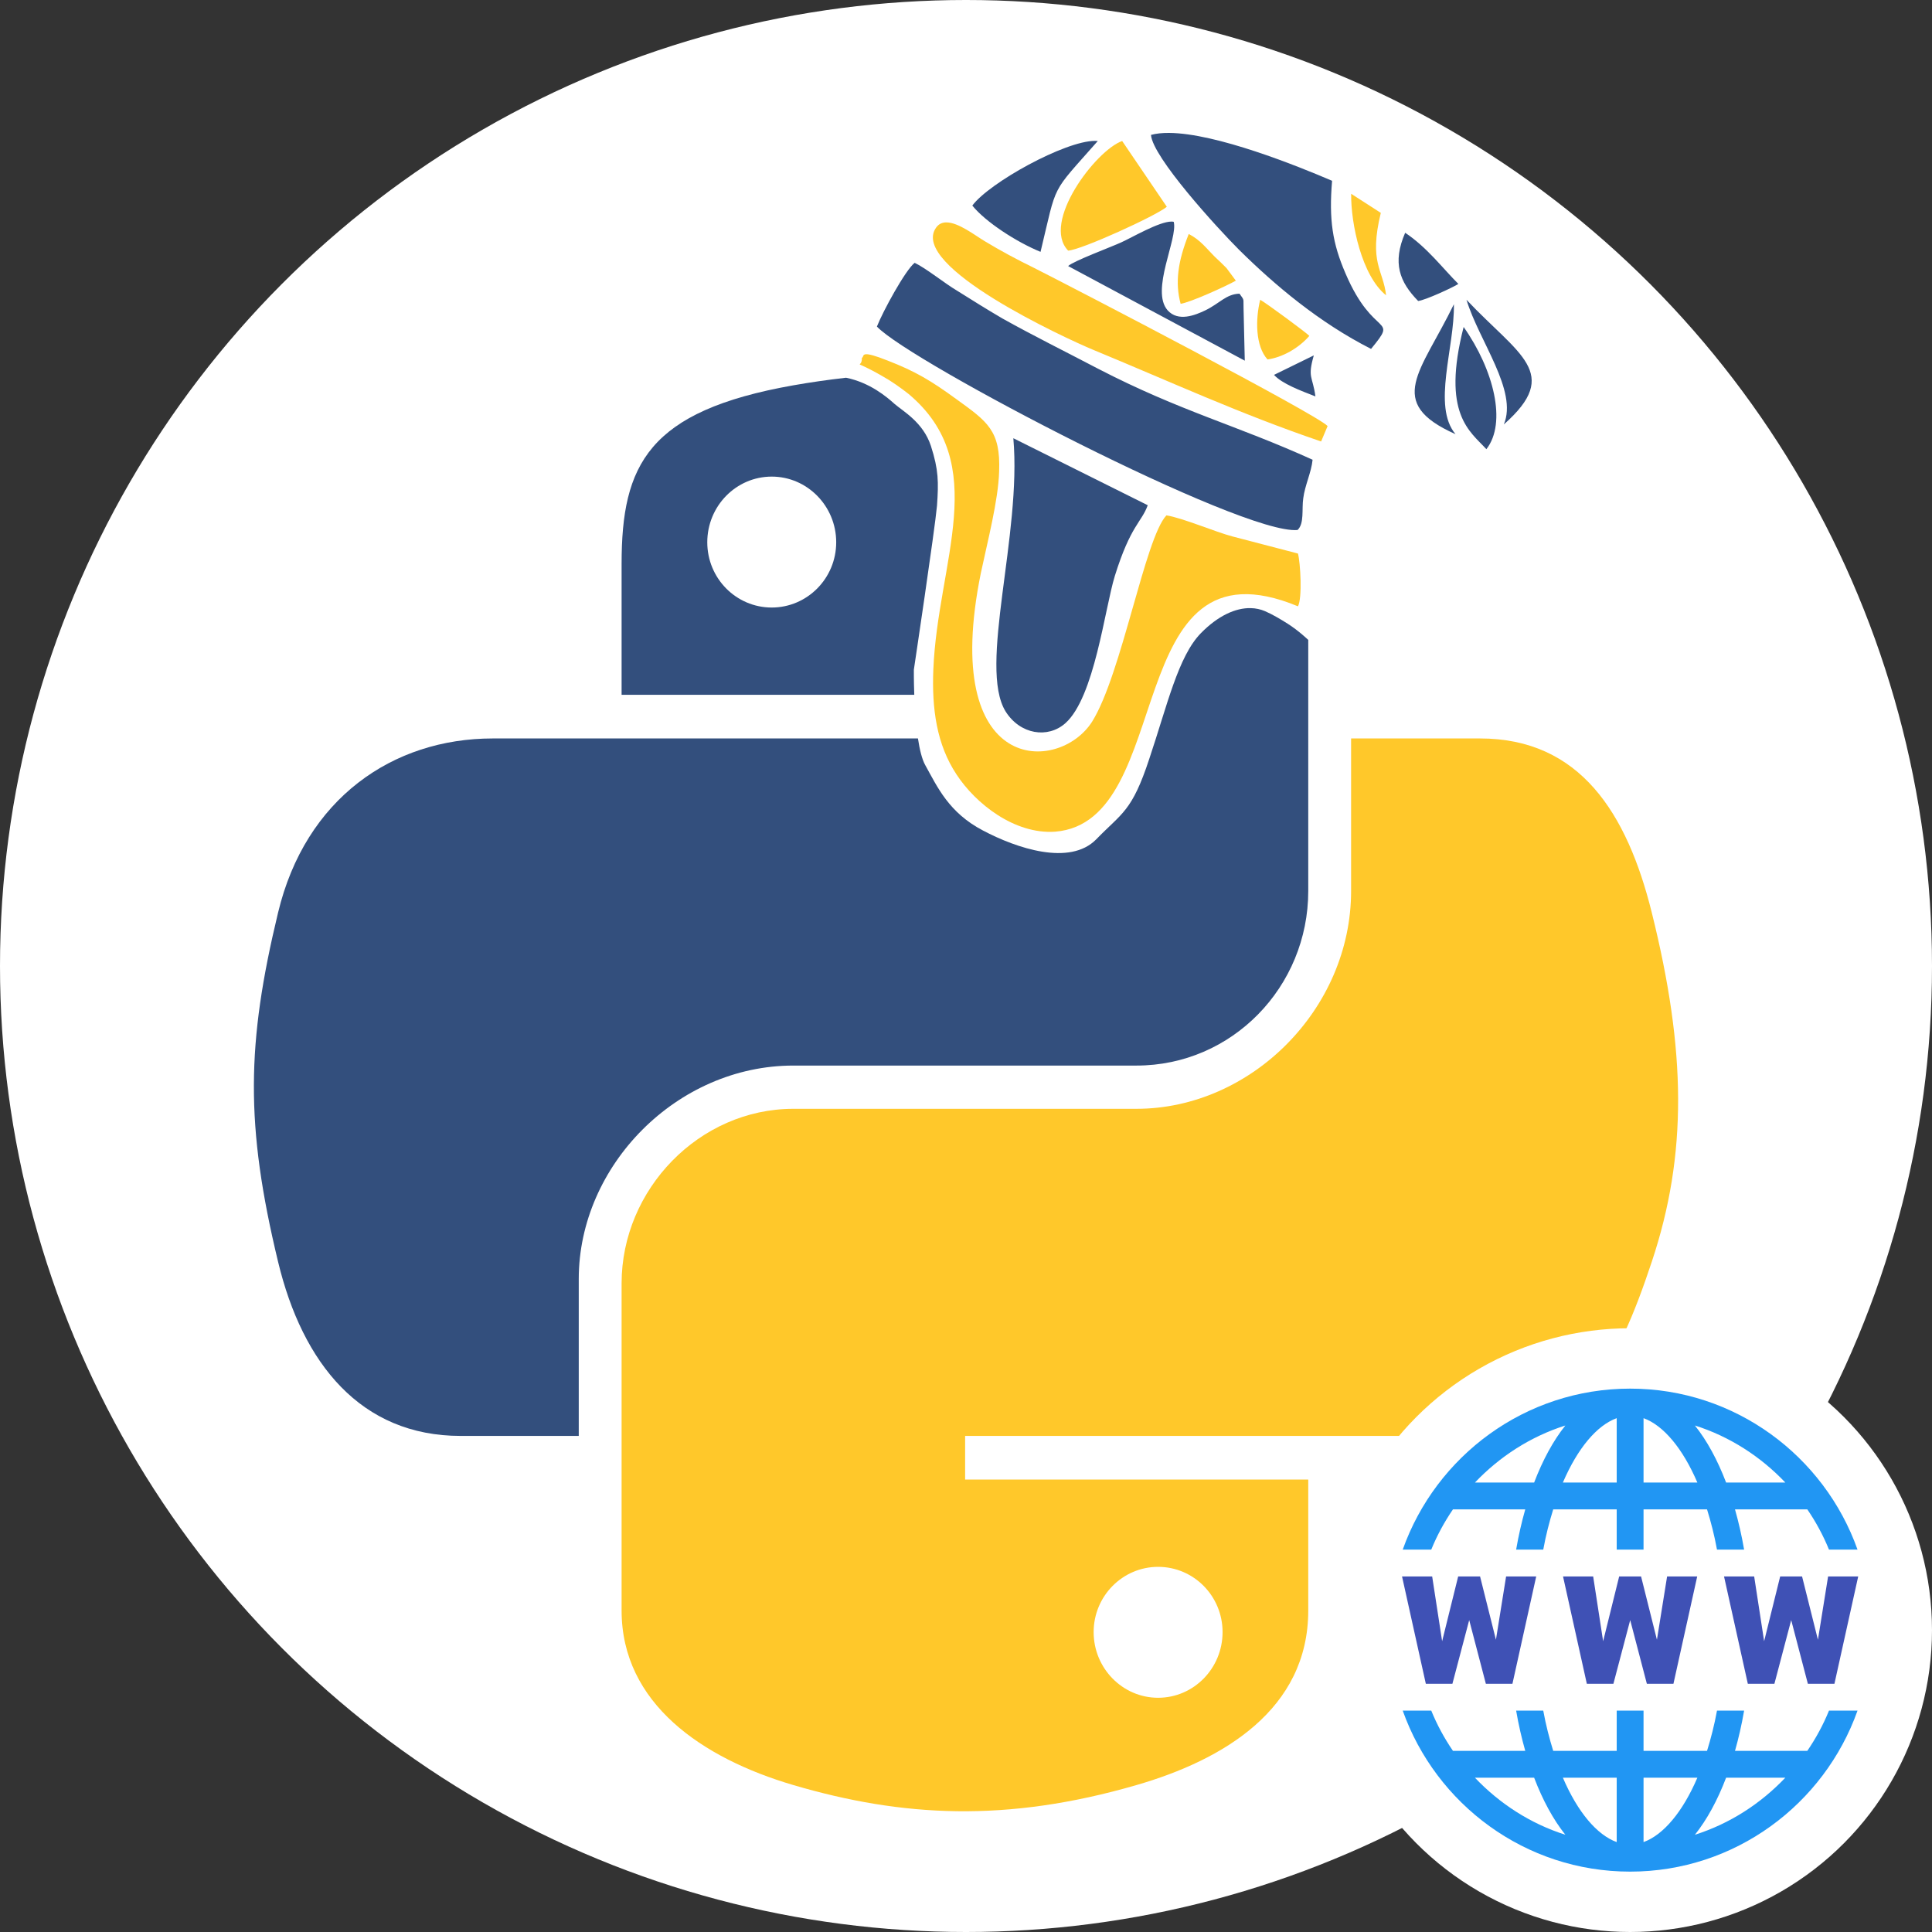 <?xml version="1.0" encoding="UTF-8" standalone="no"?>
<svg
     xmlns:svg="http://www.w3.org/2000/svg"
     xmlns="http://www.w3.org/2000/svg"
     width="1024"
     height="1024"
     version="1.1"
     viewBox="0 0 1024 1024">
     <rect x="0" y="0" width="1024" height="1024" fill="#333333" stroke="none"/>
     <circle
         cx="512"
         cy="512"
         r="512"
         style="fill:#ffffff" />
     <g>
          <g>
               <g>
                    <path
                         d="m 594.766,74.733 c -13.989,4.95 -43.042,43.258 -28.623,58.108 7.102,-0.43 46.701,-18.508 52.296,-23.242 z m 121.379,27.979 c -0.215,15.71 5.595,43.473 18.508,53.803 -1.507,-13.558 -9.255,-17.217 -2.799,-43.688 z m -214.519,15.162 c -2.145,-0.003 -4.028,0.763 -5.427,2.7 -14.85,20.445 69.082,58.969 83.07,64.779 40.675,16.786 77.906,34.003 120.948,48.638 l 3.443,-8.18 c -5.811,-6.241 -132.354,-72.096 -155.812,-83.932 -8.823,-4.304 -17.646,-9.038 -25.824,-13.988 -5.165,-3.067 -13.963,-10.007 -20.399,-10.017 z m 128.434,6.143 c -5.811,14.634 -7.316,25.825 -4.303,37.016 5.38,-0.861 23.457,-9.039 29.268,-12.268 l -4.95,-6.671 c -2.367,-2.367 -4.089,-4.088 -6.241,-6.025 -4.519,-4.519 -7.533,-8.824 -13.774,-12.052 z m 37.876,34.864 c -2.582,10.33 -2.582,24.534 3.874,31.636 7.748,-1.076 16.356,-5.81 22.167,-12.481 -1.291,-1.506 -22.598,-17.218 -26.041,-19.154 z m -208.917,28.869 c -1.969,0.091 -1.235,1.543 -2.204,1.906 0.215,6.672 -6.67,-0.431 11.192,9.9 4.304,2.367 9.469,6.027 13.558,9.255 44.118,37.016 15.495,88.88 13.128,145.911 -0.861,20.875 1.722,39.814 12.268,55.74 10.115,15.495 30.774,31.851 52.295,30.345 64.993,-5.165 33.789,-158.826 128.697,-119.442 2.367,-4.519 1.291,-23.027 0,-27.977 l -34.65,-9.04 c -9.039,-2.367 -26.686,-9.899 -35.079,-11.19 -11.406,12.052 -23.672,84.148 -39.383,109.327 -17.432,27.547 -80.92,29.053 -58.968,-78.767 3.443,-16.356 9.254,-38.523 9.684,-53.803 0.861,-21.736 -6.24,-26.471 -22.596,-38.307 -13.558,-9.9 -21.953,-14.85 -36.372,-20.445 -6.873,-2.73 -10.039,-3.483 -11.57,-3.413 z"
                         style="fill:#ffc82a" />
                    <path
                         d="m 619.607,70.45 c -3.59,-0.024 -6.817,0.302 -9.561,1.055 0.861,11.837 35.079,49.284 46.7,60.905 18.938,18.723 42.396,38.523 69.943,52.512 14.85,-18.078 1.508,-4.734 -13.557,-40.029 -6.887,-15.926 -8.824,-28.408 -7.102,-49.068 C 687.576,87.916 644.734,70.615 619.607,70.45 Z m -39.224,4.215 c -15.996,0.005 -56.064,22.195 -65.029,34.288 6.887,8.608 23.457,19.368 36.155,24.533 9.039,-37.447 4.95,-29.914 30.345,-58.753 -0.464,-0.047 -0.954,-0.069 -1.47,-0.068 z m 40.511,42.777 c -6.56,-0.013 -20.922,8.472 -26.773,11.095 -5.165,2.367 -25.396,9.9 -27.979,12.483 l 93.616,50.144 -0.645,-27.548 c -0.215,-5.595 0.645,-4.089 -2.153,-7.962 -7.102,0.215 -10.545,5.165 -18.077,8.824 -5.38,2.583 -14.419,6.241 -20.014,0 -9.254,-10.545 5.595,-38.092 3.228,-46.916 -0.363,-0.081 -0.766,-0.119 -1.204,-0.12 z m 123.874,5.929 c -6.887,15.926 -3.013,26.041 6.887,36.156 3.874,-0.43 18.723,-7.318 21.305,-9.04 -8.393,-8.393 -16.571,-19.369 -28.192,-27.117 z m -259.974,15.926 c -4.95,3.874 -16.786,25.61 -20.014,33.788 17.862,18.939 193.689,110.619 222.958,107.821 3.659,-3.443 2.152,-10.976 3.013,-16.786 0.861,-6.887 4.304,-13.774 4.95,-20.445 -40.244,-18.293 -69.943,-25.611 -113.631,-48.208 -18.078,-9.469 -34.219,-17.432 -50.79,-26.686 -8.824,-5.165 -15.28,-9.254 -23.889,-14.634 -6.887,-4.089 -16.355,-11.836 -22.596,-14.849 z m 292.47,19.584 c 6.671,21.951 27.333,48.208 19.801,66.07 30.99,-27.332 7.746,-36.802 -19.801,-66.07 z m -6.671,2.368 c -17.432,35.94 -36.8,52.081 0.862,68.867 -12.482,-14.85 -0.431,-45.84 -0.862,-68.867 z m 5.165,12.052 c -11.837,46.27 3.444,55.308 12.052,64.778 10.976,-13.989 3.873,-42.181 -12.052,-64.778 z m -79.412,15.065 -21.092,10.33 c 4.304,4.735 14.204,8.393 21.952,11.406 -1.506,-10.976 -4.303,-9.684 -0.86,-21.736 z M 537.09,232.269 c 4.519,51.22 -18.724,121.162 -4.09,144.836 7.748,12.267 22.382,14.419 31.636,6.241 15.495,-13.773 20.877,-60.689 26.257,-78.121 8.393,-26.901 14.203,-28.408 17.431,-37.447 z"
                         style="fill:#334f7d" />
               </g>
          </g>
          <g>
               <path
                    d="m 716.11,391.396 v 80.853 c 0,62.684 -53.144,115.443 -113.746,115.443 H 420.498 c -49.816,0 -91.038,42.636 -91.038,92.524 v 173.377 c 0,49.344 42.908,78.368 91.038,92.524 57.636,16.947 112.906,20.01 181.866,0 45.839,-13.272 91.039,-39.981 91.039,-92.524 v -69.393 H 511.537 v -23.131 h 181.865 91.039 c 52.917,0 72.636,-36.911 91.039,-92.312 19.009,-57.035 18.201,-111.883 0,-185.049 -13.078,-52.679 -38.055,-92.312 -91.039,-92.312 z M 613.823,830.462 c 18.874,7e-5 34.166,15.465 34.166,34.591 0,19.193 -15.292,34.803 -34.166,34.803 -18.808,0 -34.166,-15.61 -34.166,-34.803 0,-19.125 15.359,-34.591 34.166,-34.591 z"
                    style="fill:#ffc82a" />
               <path
                    d="m 448.424,200.205 c -9.664,1.098 -19.006,2.441 -27.926,4.02 -77.049,13.612 -91.039,42.104 -91.039,94.646 v 69.395 h 155.125 c -0.28,-7.652 -0.221,-13.328 -0.221,-13.328 0,0 11.192,-74.678 12.268,-86.945 0.861,-12.482 0.86,-18.937 -3.229,-31.635 -4.089,-12.482 -14.635,-18.294 -19.154,-22.168 -4.302,-3.872 -13.138,-11.398 -25.824,-13.984 z m -39.385,52.404 c 18.808,0 34.166,15.61 34.166,34.803 0,19.125 -15.358,34.59 -34.166,34.59 -18.875,0 -34.166,-15.465 -34.166,-34.59 0,-19.193 15.291,-34.803 34.166,-34.803 z m 253.867,69.705 c -8.07,-0.182 -17.35,4.056 -26.389,13.256 -12.052,12.267 -17.863,38.305 -27.332,66.498 -9.254,28.193 -14.42,28.624 -28.193,42.828 -13.989,14.204 -42.182,4.733 -60.045,-4.736 -18.078,-9.469 -24.102,-23.027 -30.559,-34.648 -1.744,-3.139 -2.972,-8.294 -3.855,-14.115 H 329.459 261.127 c -52.918,0 -99.251,31.806 -113.744,92.312 -16.718,69.354 -17.459,112.63 0,185.047 12.943,53.904 43.85,92.312 96.768,92.312 h 62.602 v -83.188 c 0,-60.098 51.999,-113.107 113.746,-113.107 h 181.865 c 50.625,0 91.039,-41.684 91.039,-92.525 V 339.172 c 0,0 -4.885,-4.751 -10.84,-8.549 -3.913,-2.496 -8.288,-5.052 -12.043,-6.674 -2.367,-1.022 -4.923,-1.574 -7.613,-1.635 z"
                    style="fill:#334f7d" />
        </g>
    </g>
    <circle
         cx="864"
         cy="864"
         r="160"
         style="fill:#ffffff" />
     <g>
          <path
               d="m 743.111,835.556 12.611,56.889 h 14.083 l 8.903,-33.764 8.833,33.764 h 14.083 l 12.597,-56.889 h -15.958 l -5.389,33.542 -8.403,-33.542 h -11.611 l -8.5,34.333 -5.278,-34.333 z m 85.333,0 12.611,56.889 h 14.083 l 8.903,-33.764 8.833,33.764 h 14.083 l 12.597,-56.889 h -15.958 l -5.389,33.542 -8.403,-33.542 h -11.611 l -8.5,34.333 -5.278,-34.333 z m 85.333,0 12.611,56.889 h 14.083 l 8.903,-33.764 8.833,33.764 h 14.083 l 12.597,-56.889 h -15.958 l -5.389,33.542 -8.403,-33.542 h -11.611 l -8.5,34.333 -5.278,-34.333 z"
               style="fill:#3f51b5" />
          <path
               d="m 864,736 c -55.602,0 -102.899,35.705 -120.528,85.333 h 15.125 c 3.071,-7.556 6.958,-14.683 11.5,-21.333 h 38.319 c -1.912,6.741 -3.549,13.851 -4.833,21.333 h 14.375 c 1.398,-7.694 3.233,-14.72 5.278,-21.333 h 33.653 v 21.333 h 14.222 V 800 h 33.653 c 2.045,6.613 3.88,13.639 5.278,21.333 h 14.375 C 923.132,813.851 921.495,806.741 919.583,800 h 38.333 c 4.538,6.646 8.418,13.781 11.486,21.333 h 15.125 C 966.899,771.705 919.602,736 864,736 Z m -7.111,15.653 v 34.125 H 828.361 c 7.831,-18.257 18.057,-30.322 28.528,-34.125 z m 14.222,0 c 10.471,3.807 20.697,15.869 28.528,34.125 h -28.528 z m -41.444,3.888 c -6.406,8.017 -11.983,18.293 -16.542,30.236 h -31.375 c 13.067,-13.751 29.407,-24.361 47.917,-30.236 z m 68.667,0 c 18.515,5.877 34.863,16.482 47.931,30.236 H 914.875 C 910.316,773.835 904.739,763.558 898.333,755.541 Z M 743.472,906.667 C 761.101,956.295 808.398,992 864,992 c 55.602,0 102.899,-35.705 120.528,-85.333 h -15.125 c -3.071,7.556 -6.958,14.683 -11.5,21.333 h -38.319 c 1.912,-6.742 3.549,-13.851 4.833,-21.333 h -14.375 c -1.398,7.694 -3.233,14.72 -5.278,21.333 H 871.111 V 906.667 H 856.889 V 928 h -33.653 c -2.045,-6.613 -3.88,-13.639 -5.278,-21.333 h -14.375 c 1.285,7.482 2.922,14.591 4.833,21.333 h -38.319 c -4.542,-6.65 -8.429,-13.778 -11.5,-21.333 z m 38.278,35.556 h 31.375 c 4.559,11.942 10.136,22.219 16.542,30.236 -18.51,-5.875 -34.85,-16.485 -47.917,-30.236 z m 46.611,0 h 28.528 V 976.347 C 846.418,972.539 836.192,960.478 828.361,942.222 Z m 42.75,0 h 28.528 c -7.831,18.257 -18.057,30.322 -28.528,34.125 z m 43.764,0 h 31.375 c -13.067,13.751 -29.407,24.361 -47.917,30.236 6.406,-8.016 11.983,-18.293 16.542,-30.236 z"
               style="fill:#2196f3" />
     </g>
</svg>
